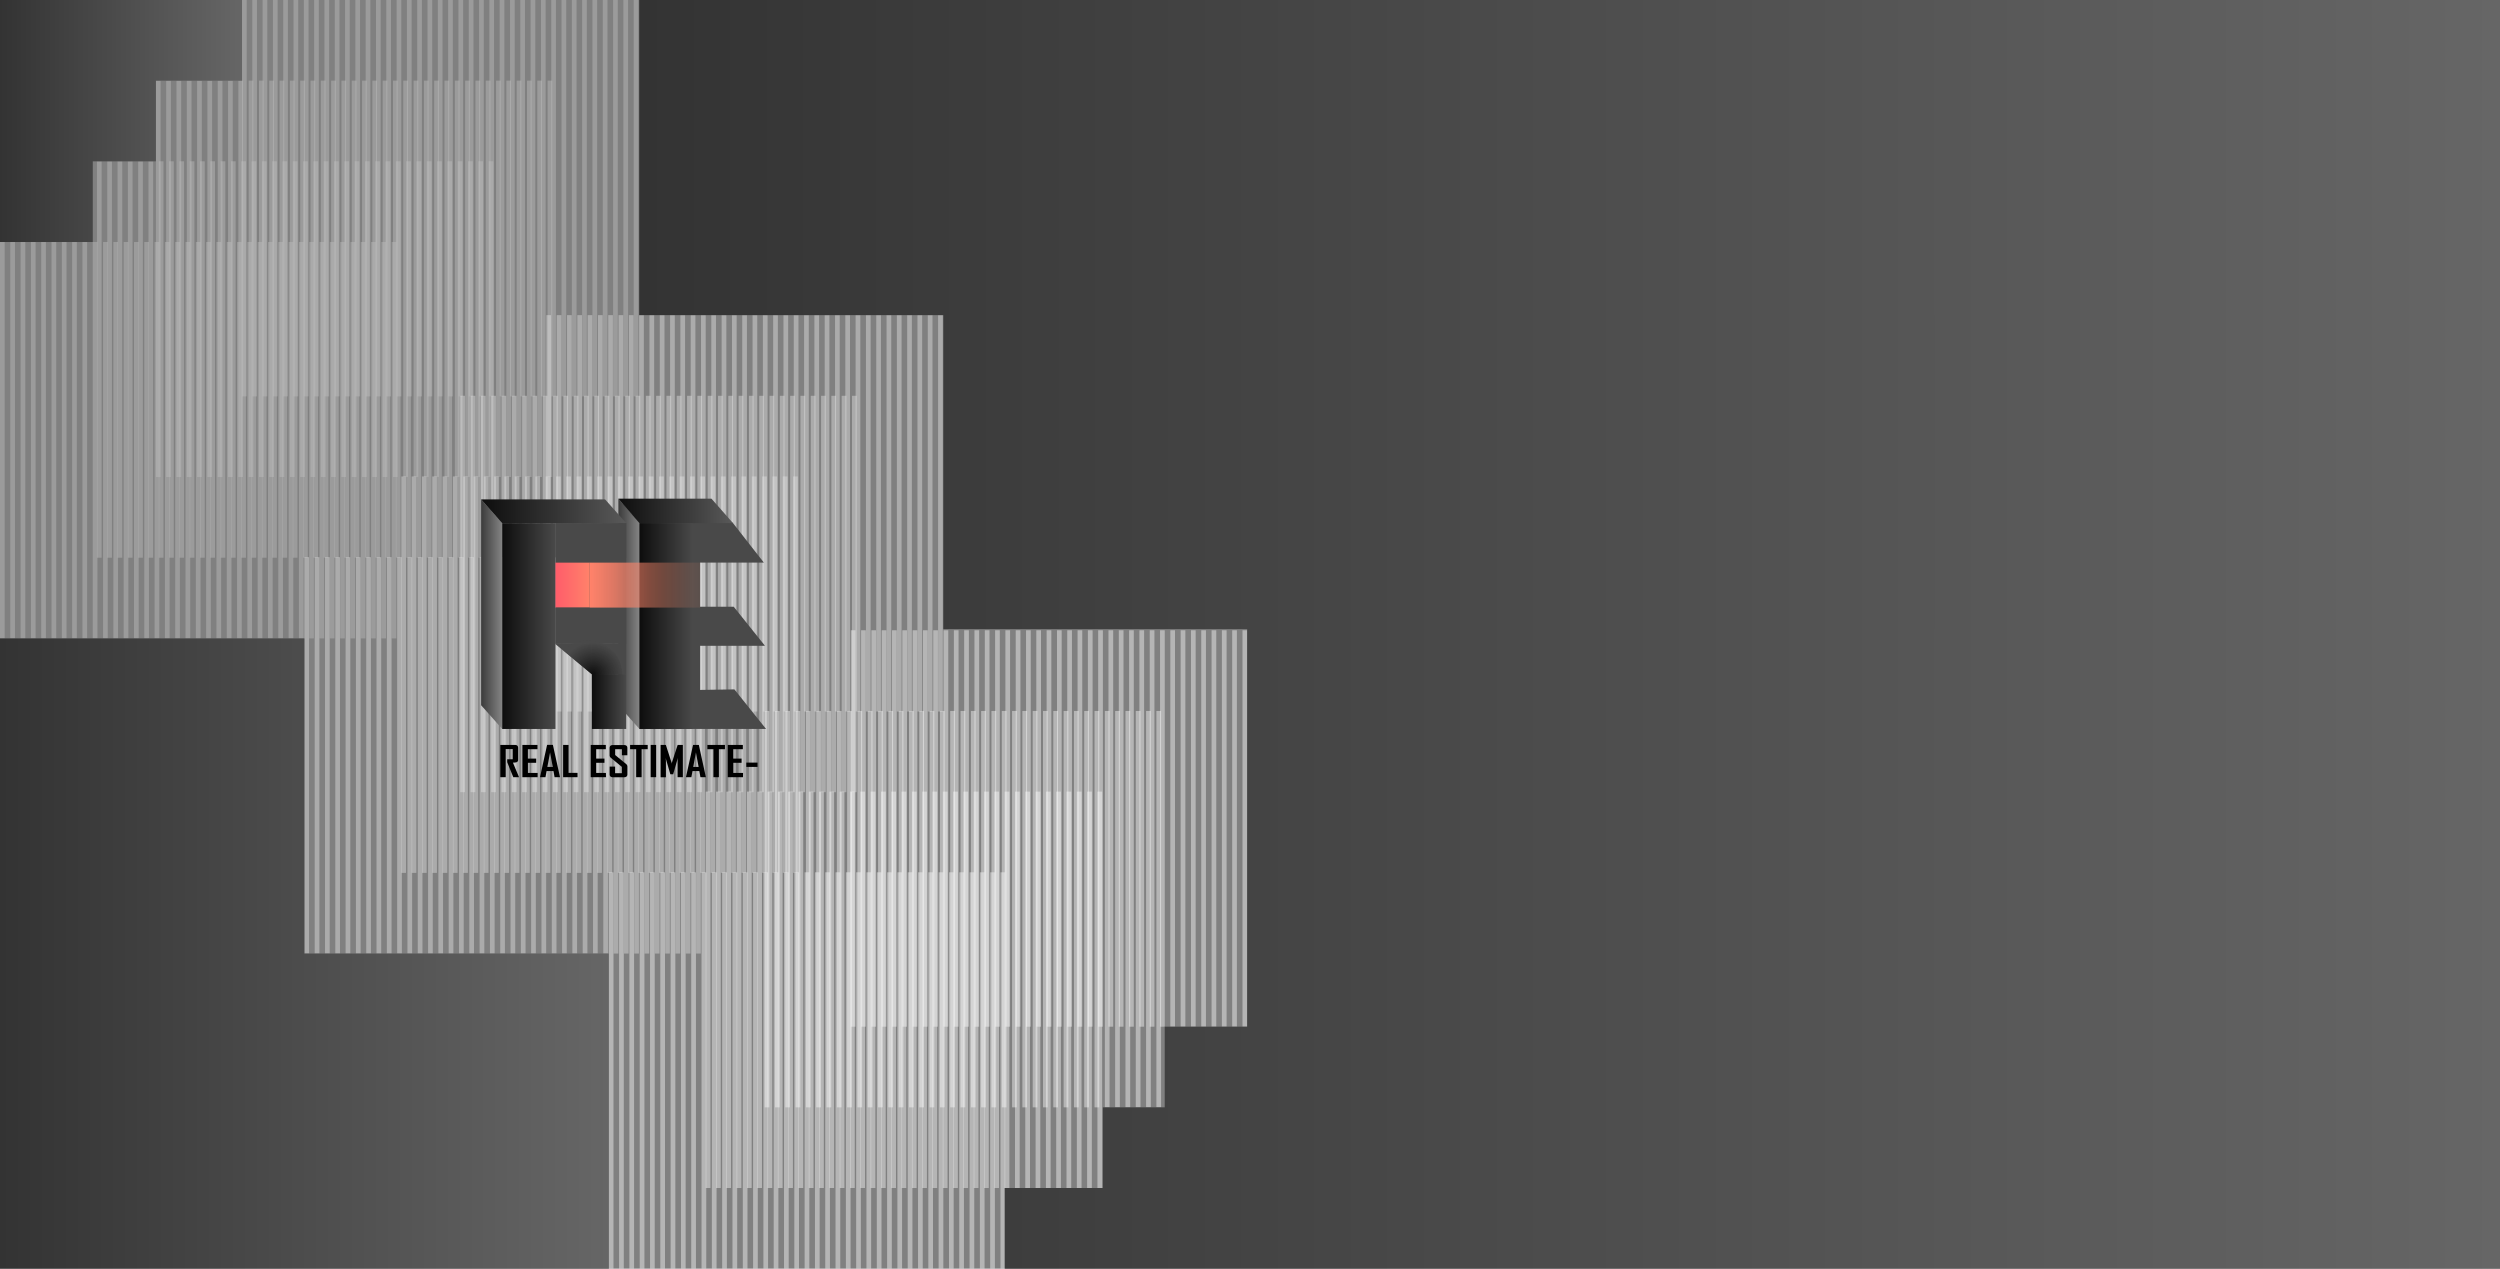 <svg xmlns="http://www.w3.org/2000/svg" xmlns:xlink="http://www.w3.org/1999/xlink" viewBox="0 0 1375.45 698"><rect x="0" y="0" width="1375.45" height="698" fill="#808080" stroke="none"/><defs><style>.cls-1{opacity:0.8;}.cls-2{fill:#fff;opacity:0.24;}.cls-3{opacity:0.5;}.cls-4{fill:url(#linear-gradient);}.cls-5{fill:url(#linear-gradient-2);}.cls-6{fill:#494949;}.cls-7{fill:url(#linear-gradient-3);}.cls-8{fill:url(#linear-gradient-4);}.cls-9{fill:url(#linear-gradient-5);}.cls-10{fill:url(#linear-gradient-6);}.cls-11{fill:url(#linear-gradient-7);}.cls-12{fill:url(#linear-gradient-8);}.cls-13{fill:url(#radial-gradient);}.cls-14{fill:url(#linear-gradient-9);}.cls-15{fill:url(#linear-gradient-10);}.cls-16{fill:url(#linear-gradient-11);}.cls-17{fill:url(#linear-gradient-12);}</style><linearGradient id="linear-gradient" x1="340.18" y1="337.7" x2="351.79" y2="337.7" gradientUnits="userSpaceOnUse"><stop offset="0" stop-color="#3b3b3b"/><stop offset="1" stop-color="#848484"/></linearGradient><linearGradient id="linear-gradient-2" x1="264.7" y1="337.92" x2="276.31" y2="337.92" xlink:href="#linear-gradient"/><linearGradient id="linear-gradient-3" x1="305.6" y1="344.45" x2="276.31" y2="344.45" gradientUnits="userSpaceOnUse"><stop offset="0" stop-color="#494949"/><stop offset="1" stop-color="#0d0d0d"/></linearGradient><linearGradient id="linear-gradient-4" x1="305.6" y1="321.92" x2="324.47" y2="321.92" gradientTransform="translate(630.07 643.84) rotate(-180)" gradientUnits="userSpaceOnUse"><stop offset="0" stop-color="#ff5c6a"/><stop offset="1" stop-color="#ff826a"/></linearGradient><linearGradient id="linear-gradient-5" x1="344.54" y1="281.3" x2="264.7" y2="281.3" gradientUnits="userSpaceOnUse"><stop offset="0" stop-color="#595959"/><stop offset="1" stop-color="#0d0d0d"/></linearGradient><linearGradient id="linear-gradient-6" x1="403.3" y1="281.09" x2="340.18" y2="281.09" xlink:href="#linear-gradient-5"/><linearGradient id="linear-gradient-7" x1="381.11" y1="344.45" x2="351.82" y2="344.45" xlink:href="#linear-gradient-3"/><linearGradient id="linear-gradient-8" x1="385.18" y1="321.92" x2="324.47" y2="321.92" gradientUnits="userSpaceOnUse"><stop offset="0" stop-color="#ff8e6a" stop-opacity="0.1"/><stop offset="0.09" stop-color="#ff8d6a" stop-opacity="0.14"/><stop offset="0.24" stop-color="#ff8b6a" stop-opacity="0.26"/><stop offset="0.44" stop-color="#ff886a" stop-opacity="0.44"/><stop offset="0.68" stop-color="#ff846a" stop-opacity="0.69"/><stop offset="0.77" stop-color="#ff826a" stop-opacity="0.8"/><stop offset="0.99" stop-color="#ff826a"/></linearGradient><radialGradient id="radial-gradient" cx="326.16" cy="371.04" r="17.58" gradientUnits="userSpaceOnUse"><stop offset="0" stop-color="#0d0d0d"/><stop offset="1" stop-color="#494949" stop-opacity="0.8"/></radialGradient><linearGradient id="linear-gradient-9" x1="344.54" y1="386.05" x2="325.67" y2="386.05" xlink:href="#linear-gradient-3"/><linearGradient id="linear-gradient-10" x1="351.66" y1="349" x2="1375.45" y2="349" gradientUnits="userSpaceOnUse"><stop offset="0" stop-color="#333"/><stop offset="1" stop-color="#666"/></linearGradient><linearGradient id="linear-gradient-11" x1="0" y1="66.57" x2="133.15" y2="66.57" xlink:href="#linear-gradient-10"/><linearGradient id="linear-gradient-12" x1="0" y1="524.61" x2="334.95" y2="524.61" xlink:href="#linear-gradient-10"/></defs><title>Asset 3</title><g id="Layer_2" data-name="Layer 2"><g id="Layer_6" data-name="Layer 6"><g id="Box"><g class="cls-1"><rect class="cls-2" x="167.48" y="306.54" width="2.56" height="218.07"/><rect class="cls-2" x="292.24" y="306.54" width="2.56" height="218.07"/><rect class="cls-2" x="286.57" y="306.54" width="2.56" height="218.07"/><rect class="cls-2" x="280.9" y="306.54" width="2.56" height="218.07"/><rect class="cls-2" x="275.23" y="306.54" width="2.56" height="218.07"/><rect class="cls-2" x="269.56" y="306.54" width="2.56" height="218.07"/><rect class="cls-2" x="263.89" y="306.54" width="2.56" height="218.07"/><rect class="cls-2" x="258.22" y="306.54" width="2.56" height="218.07"/><rect class="cls-2" x="252.55" y="306.54" width="2.56" height="218.07"/><rect class="cls-2" x="246.87" y="306.54" width="2.56" height="218.07"/><rect class="cls-2" x="241.2" y="306.54" width="2.56" height="218.07"/><rect class="cls-2" x="235.53" y="306.54" width="2.56" height="218.07"/><rect class="cls-2" x="229.86" y="306.54" width="2.56" height="218.07"/><rect class="cls-2" x="224.19" y="306.54" width="2.56" height="218.07"/><rect class="cls-2" x="218.52" y="306.54" width="2.56" height="218.07"/><rect class="cls-2" x="212.85" y="306.54" width="2.56" height="218.07"/><rect class="cls-2" x="207.17" y="306.54" width="2.56" height="218.07"/><rect class="cls-2" x="201.5" y="306.54" width="2.56" height="218.07"/><rect class="cls-2" x="195.83" y="306.54" width="2.56" height="218.07"/><rect class="cls-2" x="190.16" y="306.54" width="2.56" height="218.07"/><rect class="cls-2" x="184.49" y="306.54" width="2.56" height="218.07"/><rect class="cls-2" x="178.82" y="306.54" width="2.56" height="218.07"/><rect class="cls-2" x="173.15" y="306.54" width="2.56" height="218.07"/><rect class="cls-2" x="354.63" y="306.54" width="2.56" height="218.07"/><rect class="cls-2" x="348.96" y="306.54" width="2.56" height="218.07"/><rect class="cls-2" x="343.29" y="306.54" width="2.56" height="218.07"/><rect class="cls-2" x="337.62" y="306.54" width="2.56" height="218.07"/><rect class="cls-2" x="331.94" y="306.54" width="2.56" height="218.07"/><rect class="cls-2" x="326.27" y="306.54" width="2.56" height="218.07"/><rect class="cls-2" x="320.6" y="306.54" width="2.56" height="218.07"/><rect class="cls-2" x="314.93" y="306.54" width="2.56" height="218.07"/><rect class="cls-2" x="309.26" y="306.54" width="2.56" height="218.07"/><rect class="cls-2" x="303.59" y="306.54" width="2.56" height="218.07"/><rect class="cls-2" x="297.92" y="306.54" width="2.56" height="218.07"/><rect class="cls-2" x="377.31" y="306.54" width="2.56" height="218.07"/><rect class="cls-2" x="371.64" y="306.54" width="2.56" height="218.07"/><rect class="cls-2" x="365.97" y="306.54" width="2.56" height="218.07"/><rect class="cls-2" x="360.3" y="306.54" width="2.56" height="218.07"/><rect class="cls-2" x="382.99" y="306.54" width="2.56" height="218.07"/><rect class="cls-2" x="167.48" y="306.54" width="2.56" height="218.07"/><rect class="cls-2" x="292.24" y="306.54" width="2.56" height="218.07"/><rect class="cls-2" x="286.57" y="306.54" width="2.56" height="218.07"/><rect class="cls-2" x="280.9" y="306.54" width="2.56" height="218.07"/><rect class="cls-2" x="275.23" y="306.54" width="2.56" height="218.07"/><rect class="cls-2" x="269.56" y="306.54" width="2.56" height="218.07"/><rect class="cls-2" x="263.89" y="306.54" width="2.56" height="218.07"/><rect class="cls-2" x="258.22" y="306.54" width="2.56" height="218.07"/><rect class="cls-2" x="252.55" y="306.54" width="2.56" height="218.07"/><rect class="cls-2" x="246.87" y="306.54" width="2.56" height="218.07"/><rect class="cls-2" x="241.2" y="306.54" width="2.56" height="218.07"/><rect class="cls-2" x="235.53" y="306.54" width="2.56" height="218.07"/><rect class="cls-2" x="229.86" y="306.54" width="2.56" height="218.07"/><rect class="cls-2" x="224.19" y="306.54" width="2.56" height="218.07"/><rect class="cls-2" x="218.52" y="306.54" width="2.56" height="218.07"/><rect class="cls-2" x="212.85" y="306.54" width="2.56" height="218.07"/><rect class="cls-2" x="207.17" y="306.54" width="2.56" height="218.07"/><rect class="cls-2" x="201.5" y="306.54" width="2.56" height="218.07"/><rect class="cls-2" x="195.83" y="306.54" width="2.56" height="218.07"/><rect class="cls-2" x="190.16" y="306.54" width="2.56" height="218.07"/><rect class="cls-2" x="184.49" y="306.54" width="2.56" height="218.07"/><rect class="cls-2" x="178.82" y="306.54" width="2.56" height="218.07"/><rect class="cls-2" x="173.15" y="306.54" width="2.56" height="218.07"/><rect class="cls-2" x="354.63" y="306.54" width="2.56" height="218.07"/><rect class="cls-2" x="348.96" y="306.54" width="2.56" height="218.07"/><rect class="cls-2" x="343.29" y="306.54" width="2.56" height="218.07"/><rect class="cls-2" x="337.62" y="306.54" width="2.56" height="218.07"/><rect class="cls-2" x="331.94" y="306.54" width="2.56" height="218.07"/><rect class="cls-2" x="326.27" y="306.54" width="2.56" height="218.07"/><rect class="cls-2" x="320.6" y="306.54" width="2.56" height="218.07"/><rect class="cls-2" x="314.93" y="306.54" width="2.56" height="218.07"/><rect class="cls-2" x="309.26" y="306.54" width="2.56" height="218.07"/><rect class="cls-2" x="303.59" y="306.54" width="2.56" height="218.07"/><rect class="cls-2" x="297.92" y="306.54" width="2.56" height="218.07"/><rect class="cls-2" x="377.31" y="306.54" width="2.56" height="218.07"/><rect class="cls-2" x="371.64" y="306.54" width="2.56" height="218.07"/><rect class="cls-2" x="365.97" y="306.54" width="2.56" height="218.07"/><rect class="cls-2" x="360.3" y="306.54" width="2.56" height="218.07"/><rect class="cls-2" x="382.99" y="306.54" width="2.56" height="218.07"/><rect class="cls-2" x="220.82" y="262.16" width="2.56" height="218.07"/><rect class="cls-2" x="345.59" y="262.16" width="2.56" height="218.07"/><rect class="cls-2" x="339.92" y="262.16" width="2.56" height="218.07"/><rect class="cls-2" x="334.25" y="262.16" width="2.56" height="218.07"/><rect class="cls-2" x="328.58" y="262.16" width="2.56" height="218.07"/><rect class="cls-2" x="322.9" y="262.16" width="2.56" height="218.07"/><rect class="cls-2" x="317.23" y="262.16" width="2.56" height="218.07"/><rect class="cls-2" x="311.56" y="262.16" width="2.56" height="218.07"/><rect class="cls-2" x="305.89" y="262.16" width="2.56" height="218.07"/><rect class="cls-2" x="300.22" y="262.16" width="2.56" height="218.07"/><rect class="cls-2" x="294.55" y="262.16" width="2.56" height="218.07"/><rect class="cls-2" x="288.88" y="262.16" width="2.56" height="218.07"/><rect class="cls-2" x="283.2" y="262.16" width="2.56" height="218.07"/><rect class="cls-2" x="277.53" y="262.16" width="2.56" height="218.07"/><rect class="cls-2" x="271.86" y="262.16" width="2.56" height="218.07"/><rect class="cls-2" x="266.19" y="262.16" width="2.56" height="218.07"/><rect class="cls-2" x="260.52" y="262.16" width="2.56" height="218.07"/><rect class="cls-2" x="254.85" y="262.16" width="2.56" height="218.07"/><rect class="cls-2" x="249.18" y="262.16" width="2.56" height="218.07"/><rect class="cls-2" x="243.51" y="262.16" width="2.56" height="218.07"/><rect class="cls-2" x="237.83" y="262.16" width="2.56" height="218.07"/><rect class="cls-2" x="232.16" y="262.16" width="2.56" height="218.07"/><rect class="cls-2" x="226.49" y="262.16" width="2.56" height="218.07"/><rect class="cls-2" x="407.97" y="262.16" width="2.56" height="218.07"/><rect class="cls-2" x="402.3" y="262.16" width="2.56" height="218.07"/><rect class="cls-2" x="396.63" y="262.16" width="2.56" height="218.07"/><rect class="cls-2" x="390.96" y="262.16" width="2.56" height="218.07"/><rect class="cls-2" x="385.29" y="262.16" width="2.56" height="218.07"/><rect class="cls-2" x="379.62" y="262.16" width="2.56" height="218.07"/><rect class="cls-2" x="373.95" y="262.16" width="2.56" height="218.07"/><rect class="cls-2" x="368.27" y="262.16" width="2.56" height="218.07"/><rect class="cls-2" x="362.6" y="262.16" width="2.56" height="218.07"/><rect class="cls-2" x="356.93" y="262.16" width="2.56" height="218.07"/><rect class="cls-2" x="351.26" y="262.16" width="2.56" height="218.07"/><rect class="cls-2" x="430.66" y="262.16" width="2.56" height="218.07"/><rect class="cls-2" x="424.99" y="262.16" width="2.56" height="218.07"/><rect class="cls-2" x="419.32" y="262.16" width="2.56" height="218.07"/><rect class="cls-2" x="413.65" y="262.16" width="2.56" height="218.07"/><rect class="cls-2" x="436.33" y="262.16" width="2.56" height="218.07"/><rect class="cls-2" x="220.82" y="262.16" width="2.56" height="218.07"/><rect class="cls-2" x="345.59" y="262.16" width="2.56" height="218.07"/><rect class="cls-2" x="339.92" y="262.16" width="2.56" height="218.07"/><rect class="cls-2" x="334.25" y="262.16" width="2.56" height="218.07"/><rect class="cls-2" x="328.58" y="262.16" width="2.56" height="218.07"/><rect class="cls-2" x="322.9" y="262.16" width="2.56" height="218.07"/><rect class="cls-2" x="317.23" y="262.16" width="2.56" height="218.07"/><rect class="cls-2" x="311.56" y="262.16" width="2.56" height="218.07"/><rect class="cls-2" x="305.89" y="262.16" width="2.56" height="218.07"/><rect class="cls-2" x="300.22" y="262.16" width="2.56" height="218.07"/><rect class="cls-2" x="294.55" y="262.16" width="2.56" height="218.07"/><rect class="cls-2" x="288.88" y="262.16" width="2.56" height="218.07"/><rect class="cls-2" x="283.2" y="262.16" width="2.56" height="218.07"/><rect class="cls-2" x="277.53" y="262.16" width="2.56" height="218.07"/><rect class="cls-2" x="271.86" y="262.16" width="2.56" height="218.07"/><rect class="cls-2" x="266.19" y="262.16" width="2.56" height="218.07"/><rect class="cls-2" x="260.52" y="262.16" width="2.56" height="218.07"/><rect class="cls-2" x="254.85" y="262.16" width="2.56" height="218.07"/><rect class="cls-2" x="249.18" y="262.16" width="2.56" height="218.07"/><rect class="cls-2" x="243.51" y="262.16" width="2.56" height="218.07"/><rect class="cls-2" x="237.83" y="262.16" width="2.56" height="218.07"/><rect class="cls-2" x="232.16" y="262.16" width="2.56" height="218.07"/><rect class="cls-2" x="226.49" y="262.16" width="2.56" height="218.07"/><rect class="cls-2" x="407.97" y="262.16" width="2.56" height="218.07"/><rect class="cls-2" x="402.3" y="262.16" width="2.56" height="218.07"/><rect class="cls-2" x="396.63" y="262.16" width="2.56" height="218.07"/><rect class="cls-2" x="390.96" y="262.16" width="2.56" height="218.07"/><rect class="cls-2" x="385.29" y="262.16" width="2.56" height="218.07"/><rect class="cls-2" x="379.62" y="262.16" width="2.56" height="218.07"/><rect class="cls-2" x="373.95" y="262.16" width="2.56" height="218.07"/><rect class="cls-2" x="368.27" y="262.16" width="2.56" height="218.07"/><rect class="cls-2" x="362.6" y="262.16" width="2.56" height="218.07"/><rect class="cls-2" x="356.93" y="262.16" width="2.56" height="218.07"/><rect class="cls-2" x="351.26" y="262.16" width="2.56" height="218.07"/><rect class="cls-2" x="430.66" y="262.16" width="2.56" height="218.07"/><rect class="cls-2" x="424.99" y="262.16" width="2.56" height="218.07"/><rect class="cls-2" x="419.32" y="262.16" width="2.56" height="218.07"/><rect class="cls-2" x="413.65" y="262.16" width="2.56" height="218.07"/><rect class="cls-2" x="436.33" y="262.16" width="2.56" height="218.07"/><rect class="cls-2" x="253.25" y="217.77" width="2.56" height="218.07"/><rect class="cls-2" x="378.02" y="217.77" width="2.56" height="218.07"/><rect class="cls-2" x="372.35" y="217.77" width="2.56" height="218.07"/><rect class="cls-2" x="366.68" y="217.77" width="2.56" height="218.07"/><rect class="cls-2" x="361.01" y="217.77" width="2.56" height="218.07"/><rect class="cls-2" x="355.34" y="217.77" width="2.56" height="218.07"/><rect class="cls-2" x="349.67" y="217.77" width="2.56" height="218.07"/><rect class="cls-2" x="343.99" y="217.77" width="2.56" height="218.07"/><rect class="cls-2" x="338.32" y="217.77" width="2.56" height="218.07"/><rect class="cls-2" x="332.65" y="217.77" width="2.56" height="218.07"/><rect class="cls-2" x="326.98" y="217.77" width="2.56" height="218.07"/><rect class="cls-2" x="321.31" y="217.77" width="2.56" height="218.07"/><rect class="cls-2" x="315.64" y="217.77" width="2.56" height="218.07"/><rect class="cls-2" x="309.97" y="217.77" width="2.56" height="218.07"/><rect class="cls-2" x="304.3" y="217.77" width="2.56" height="218.07"/><rect class="cls-2" x="298.62" y="217.77" width="2.56" height="218.07"/><rect class="cls-2" x="292.95" y="217.77" width="2.56" height="218.07"/><rect class="cls-2" x="287.28" y="217.77" width="2.56" height="218.07"/><rect class="cls-2" x="281.61" y="217.77" width="2.56" height="218.07"/><rect class="cls-2" x="275.94" y="217.77" width="2.56" height="218.07"/><rect class="cls-2" x="270.27" y="217.77" width="2.56" height="218.07"/><rect class="cls-2" x="264.6" y="217.77" width="2.56" height="218.07"/><rect class="cls-2" x="258.92" y="217.77" width="2.56" height="218.07"/><rect class="cls-2" x="440.41" y="217.77" width="2.56" height="218.07"/><rect class="cls-2" x="434.74" y="217.77" width="2.56" height="218.07"/><rect class="cls-2" x="429.06" y="217.77" width="2.56" height="218.07"/><rect class="cls-2" x="423.39" y="217.77" width="2.56" height="218.07"/><rect class="cls-2" x="417.72" y="217.77" width="2.56" height="218.07"/><rect class="cls-2" x="412.05" y="217.77" width="2.56" height="218.07"/><rect class="cls-2" x="406.38" y="217.77" width="2.56" height="218.07"/><rect class="cls-2" x="400.71" y="217.77" width="2.56" height="218.07"/><rect class="cls-2" x="395.04" y="217.77" width="2.56" height="218.07"/><rect class="cls-2" x="389.37" y="217.77" width="2.56" height="218.07"/><rect class="cls-2" x="383.69" y="217.77" width="2.56" height="218.07"/><rect class="cls-2" x="463.09" y="217.77" width="2.56" height="218.07"/><rect class="cls-2" x="457.42" y="217.77" width="2.56" height="218.07"/><rect class="cls-2" x="451.75" y="217.77" width="2.56" height="218.07"/><rect class="cls-2" x="446.08" y="217.77" width="2.56" height="218.07"/><rect class="cls-2" x="468.76" y="217.77" width="2.56" height="218.07"/><rect class="cls-2" x="253.25" y="217.77" width="2.56" height="218.07"/><rect class="cls-2" x="378.02" y="217.77" width="2.56" height="218.07"/><rect class="cls-2" x="372.35" y="217.77" width="2.56" height="218.07"/><rect class="cls-2" x="366.68" y="217.77" width="2.56" height="218.07"/><rect class="cls-2" x="361.01" y="217.77" width="2.56" height="218.07"/><rect class="cls-2" x="355.34" y="217.77" width="2.56" height="218.07"/><rect class="cls-2" x="349.67" y="217.77" width="2.56" height="218.07"/><rect class="cls-2" x="343.99" y="217.77" width="2.56" height="218.07"/><rect class="cls-2" x="338.32" y="217.77" width="2.56" height="218.07"/><rect class="cls-2" x="332.65" y="217.77" width="2.56" height="218.07"/><rect class="cls-2" x="326.98" y="217.77" width="2.56" height="218.07"/><rect class="cls-2" x="321.31" y="217.77" width="2.56" height="218.07"/><rect class="cls-2" x="315.64" y="217.77" width="2.56" height="218.07"/><rect class="cls-2" x="309.97" y="217.77" width="2.56" height="218.07"/><rect class="cls-2" x="304.3" y="217.77" width="2.56" height="218.07"/><rect class="cls-2" x="298.62" y="217.77" width="2.56" height="218.07"/><rect class="cls-2" x="292.95" y="217.77" width="2.56" height="218.07"/><rect class="cls-2" x="287.28" y="217.77" width="2.56" height="218.07"/><rect class="cls-2" x="281.61" y="217.77" width="2.56" height="218.07"/><rect class="cls-2" x="275.94" y="217.77" width="2.56" height="218.07"/><rect class="cls-2" x="270.27" y="217.77" width="2.56" height="218.07"/><rect class="cls-2" x="264.6" y="217.77" width="2.56" height="218.07"/><rect class="cls-2" x="258.92" y="217.77" width="2.56" height="218.07"/><rect class="cls-2" x="440.41" y="217.77" width="2.56" height="218.07"/><rect class="cls-2" x="434.74" y="217.77" width="2.56" height="218.07"/><rect class="cls-2" x="429.06" y="217.77" width="2.56" height="218.07"/><rect class="cls-2" x="423.39" y="217.77" width="2.56" height="218.07"/><rect class="cls-2" x="417.72" y="217.77" width="2.56" height="218.07"/><rect class="cls-2" x="412.05" y="217.77" width="2.56" height="218.07"/><rect class="cls-2" x="406.38" y="217.77" width="2.56" height="218.07"/><rect class="cls-2" x="400.71" y="217.77" width="2.56" height="218.07"/><rect class="cls-2" x="395.04" y="217.77" width="2.56" height="218.07"/><rect class="cls-2" x="389.37" y="217.77" width="2.56" height="218.07"/><rect class="cls-2" x="383.69" y="217.77" width="2.56" height="218.07"/><rect class="cls-2" x="463.09" y="217.77" width="2.56" height="218.07"/><rect class="cls-2" x="457.42" y="217.77" width="2.56" height="218.07"/><rect class="cls-2" x="451.75" y="217.77" width="2.56" height="218.07"/><rect class="cls-2" x="446.08" y="217.77" width="2.56" height="218.07"/><rect class="cls-2" x="468.76" y="217.77" width="2.56" height="218.07"/><rect class="cls-2" x="300.62" y="173.39" width="2.56" height="218.07"/><rect class="cls-2" x="425.39" y="173.39" width="2.56" height="218.07"/><rect class="cls-2" x="419.72" y="173.39" width="2.56" height="218.07"/><rect class="cls-2" x="414.05" y="173.39" width="2.56" height="218.07"/><rect class="cls-2" x="408.38" y="173.39" width="2.56" height="218.07"/><rect class="cls-2" x="402.71" y="173.39" width="2.56" height="218.07"/><rect class="cls-2" x="397.04" y="173.39" width="2.56" height="218.07"/><rect class="cls-2" x="391.36" y="173.39" width="2.56" height="218.07"/><rect class="cls-2" x="385.69" y="173.39" width="2.56" height="218.07"/><rect class="cls-2" x="380.02" y="173.39" width="2.56" height="218.07"/><rect class="cls-2" x="374.35" y="173.39" width="2.56" height="218.07"/><rect class="cls-2" x="368.68" y="173.39" width="2.56" height="218.07"/><rect class="cls-2" x="363.01" y="173.39" width="2.56" height="218.07"/><rect class="cls-2" x="357.34" y="173.39" width="2.56" height="218.07"/><rect class="cls-2" x="351.66" y="173.39" width="2.56" height="218.07"/><rect class="cls-2" x="345.99" y="173.39" width="2.56" height="218.07"/><rect class="cls-2" x="340.32" y="173.39" width="2.56" height="218.07"/><rect class="cls-2" x="334.65" y="173.39" width="2.56" height="218.07"/><rect class="cls-2" x="328.98" y="173.39" width="2.56" height="218.07"/><rect class="cls-2" x="323.31" y="173.39" width="2.56" height="218.07"/><rect class="cls-2" x="317.64" y="173.39" width="2.56" height="218.07"/><rect class="cls-2" x="311.97" y="173.39" width="2.56" height="218.07"/><rect class="cls-2" x="306.29" y="173.39" width="2.56" height="218.07"/><rect class="cls-2" x="487.78" y="173.39" width="2.56" height="218.07"/><rect class="cls-2" x="482.11" y="173.39" width="2.56" height="218.07"/><rect class="cls-2" x="476.43" y="173.39" width="2.56" height="218.07"/><rect class="cls-2" x="470.76" y="173.39" width="2.56" height="218.07"/><rect class="cls-2" x="465.09" y="173.39" width="2.56" height="218.07"/><rect class="cls-2" x="459.42" y="173.39" width="2.56" height="218.07"/><rect class="cls-2" x="453.75" y="173.39" width="2.56" height="218.07"/><rect class="cls-2" x="448.08" y="173.39" width="2.56" height="218.07"/><rect class="cls-2" x="442.41" y="173.39" width="2.56" height="218.07"/><rect class="cls-2" x="436.73" y="173.39" width="2.56" height="218.07"/><rect class="cls-2" x="431.06" y="173.39" width="2.56" height="218.07"/><rect class="cls-2" x="510.46" y="173.39" width="2.56" height="218.07"/><rect class="cls-2" x="504.79" y="173.39" width="2.56" height="218.07"/><rect class="cls-2" x="499.12" y="173.39" width="2.56" height="218.07"/><rect class="cls-2" x="493.45" y="173.39" width="2.56" height="218.07"/><rect class="cls-2" x="516.13" y="173.39" width="2.56" height="218.07"/><rect class="cls-2" x="300.62" y="173.39" width="2.56" height="218.07"/><rect class="cls-2" x="425.39" y="173.39" width="2.56" height="218.07"/><rect class="cls-2" x="419.72" y="173.39" width="2.56" height="218.07"/><rect class="cls-2" x="414.05" y="173.39" width="2.56" height="218.07"/><rect class="cls-2" x="408.38" y="173.39" width="2.56" height="218.07"/><rect class="cls-2" x="402.71" y="173.39" width="2.56" height="218.07"/><rect class="cls-2" x="397.04" y="173.39" width="2.56" height="218.07"/><rect class="cls-2" x="391.36" y="173.39" width="2.56" height="218.07"/><rect class="cls-2" x="385.69" y="173.39" width="2.56" height="218.07"/><rect class="cls-2" x="380.02" y="173.39" width="2.56" height="218.07"/><rect class="cls-2" x="374.35" y="173.39" width="2.56" height="218.07"/><rect class="cls-2" x="368.68" y="173.39" width="2.56" height="218.07"/><rect class="cls-2" x="363.01" y="173.39" width="2.56" height="218.07"/><rect class="cls-2" x="357.34" y="173.39" width="2.56" height="218.07"/><rect class="cls-2" x="351.66" y="173.39" width="2.56" height="218.07"/><rect class="cls-2" x="345.99" y="173.39" width="2.56" height="218.07"/><rect class="cls-2" x="340.32" y="173.39" width="2.56" height="218.07"/><rect class="cls-2" x="334.65" y="173.39" width="2.56" height="218.07"/><rect class="cls-2" x="328.98" y="173.39" width="2.56" height="218.07"/><rect class="cls-2" x="323.31" y="173.39" width="2.56" height="218.07"/><rect class="cls-2" x="317.64" y="173.39" width="2.56" height="218.07"/><rect class="cls-2" x="311.97" y="173.39" width="2.56" height="218.07"/><rect class="cls-2" x="306.29" y="173.39" width="2.56" height="218.07"/><rect class="cls-2" x="487.78" y="173.39" width="2.56" height="218.07"/><rect class="cls-2" x="482.11" y="173.39" width="2.56" height="218.07"/><rect class="cls-2" x="476.43" y="173.39" width="2.56" height="218.07"/><rect class="cls-2" x="470.76" y="173.39" width="2.56" height="218.07"/><rect class="cls-2" x="465.09" y="173.39" width="2.56" height="218.07"/><rect class="cls-2" x="459.42" y="173.39" width="2.56" height="218.07"/><rect class="cls-2" x="453.75" y="173.39" width="2.56" height="218.07"/><rect class="cls-2" x="448.08" y="173.39" width="2.56" height="218.07"/><rect class="cls-2" x="442.41" y="173.39" width="2.56" height="218.07"/><rect class="cls-2" x="436.73" y="173.39" width="2.56" height="218.07"/><rect class="cls-2" x="431.06" y="173.39" width="2.56" height="218.07"/><rect class="cls-2" x="510.46" y="173.39" width="2.56" height="218.07"/><rect class="cls-2" x="504.79" y="173.39" width="2.56" height="218.07"/><rect class="cls-2" x="499.12" y="173.39" width="2.56" height="218.07"/><rect class="cls-2" x="493.45" y="173.39" width="2.56" height="218.07"/><rect class="cls-2" x="516.13" y="173.39" width="2.56" height="218.07"/></g><rect class="cls-2" x="334.95" y="479.93" width="2.56" height="218.07"/><rect class="cls-2" x="459.72" y="479.93" width="2.56" height="218.07"/><rect class="cls-2" x="454.05" y="479.93" width="2.56" height="218.07"/><rect class="cls-2" x="448.38" y="479.93" width="2.56" height="218.07"/><rect class="cls-2" x="442.71" y="479.93" width="2.56" height="218.07"/><rect class="cls-2" x="437.04" y="479.93" width="2.56" height="218.07"/><rect class="cls-2" x="431.36" y="479.93" width="2.56" height="218.07"/><rect class="cls-2" x="425.69" y="479.93" width="2.56" height="218.07"/><rect class="cls-2" x="420.02" y="479.93" width="2.56" height="218.07"/><rect class="cls-2" x="414.35" y="479.93" width="2.56" height="218.07"/><rect class="cls-2" x="408.68" y="479.93" width="2.56" height="218.07"/><rect class="cls-2" x="403.01" y="479.93" width="2.56" height="218.07"/><rect class="cls-2" x="397.34" y="479.93" width="2.56" height="218.07"/><rect class="cls-2" x="391.66" y="479.93" width="2.56" height="218.07"/><rect class="cls-2" x="385.99" y="479.93" width="2.56" height="218.07"/><rect class="cls-2" x="380.32" y="479.93" width="2.56" height="218.07"/><rect class="cls-2" x="374.65" y="479.93" width="2.56" height="218.07"/><rect class="cls-2" x="368.98" y="479.93" width="2.56" height="218.07"/><rect class="cls-2" x="363.31" y="479.93" width="2.56" height="218.07"/><rect class="cls-2" x="357.64" y="479.93" width="2.56" height="218.07"/><rect class="cls-2" x="351.97" y="479.93" width="2.56" height="218.07"/><rect class="cls-2" x="346.29" y="479.93" width="2.56" height="218.07"/><rect class="cls-2" x="340.62" y="479.93" width="2.56" height="218.07"/><rect class="cls-2" x="522.11" y="479.93" width="2.56" height="218.07"/><rect class="cls-2" x="516.43" y="479.93" width="2.56" height="218.07"/><rect class="cls-2" x="510.76" y="479.93" width="2.56" height="218.07"/><rect class="cls-2" x="505.09" y="479.93" width="2.56" height="218.07"/><rect class="cls-2" x="499.42" y="479.93" width="2.56" height="218.07"/><rect class="cls-2" x="493.75" y="479.93" width="2.56" height="218.07"/><rect class="cls-2" x="488.08" y="479.93" width="2.56" height="218.07"/><rect class="cls-2" x="482.41" y="479.93" width="2.56" height="218.07"/><rect class="cls-2" x="476.73" y="479.93" width="2.56" height="218.07"/><rect class="cls-2" x="471.06" y="479.93" width="2.56" height="218.07"/><rect class="cls-2" x="465.39" y="479.93" width="2.56" height="218.07"/><rect class="cls-2" x="544.79" y="479.93" width="2.56" height="218.07"/><rect class="cls-2" x="539.12" y="479.93" width="2.56" height="218.07"/><rect class="cls-2" x="533.45" y="479.93" width="2.56" height="218.07"/><rect class="cls-2" x="527.78" y="479.93" width="2.56" height="218.07"/><rect class="cls-2" x="550.46" y="479.93" width="2.56" height="218.07"/><rect class="cls-2" x="334.95" y="479.93" width="2.56" height="218.07"/><rect class="cls-2" x="459.72" y="479.93" width="2.56" height="218.07"/><rect class="cls-2" x="454.05" y="479.93" width="2.56" height="218.07"/><rect class="cls-2" x="448.38" y="479.93" width="2.56" height="218.07"/><rect class="cls-2" x="442.71" y="479.93" width="2.56" height="218.07"/><rect class="cls-2" x="437.04" y="479.93" width="2.56" height="218.07"/><rect class="cls-2" x="431.36" y="479.93" width="2.56" height="218.07"/><rect class="cls-2" x="425.69" y="479.93" width="2.56" height="218.07"/><rect class="cls-2" x="420.02" y="479.93" width="2.56" height="218.07"/><rect class="cls-2" x="414.35" y="479.93" width="2.56" height="218.07"/><rect class="cls-2" x="408.68" y="479.93" width="2.56" height="218.07"/><rect class="cls-2" x="403.01" y="479.93" width="2.56" height="218.07"/><rect class="cls-2" x="397.34" y="479.93" width="2.56" height="218.07"/><rect class="cls-2" x="391.66" y="479.93" width="2.56" height="218.07"/><rect class="cls-2" x="385.99" y="479.93" width="2.56" height="218.07"/><rect class="cls-2" x="380.32" y="479.93" width="2.56" height="218.07"/><rect class="cls-2" x="374.65" y="479.93" width="2.56" height="218.07"/><rect class="cls-2" x="368.98" y="479.93" width="2.56" height="218.07"/><rect class="cls-2" x="363.31" y="479.93" width="2.56" height="218.07"/><rect class="cls-2" x="357.64" y="479.93" width="2.56" height="218.07"/><rect class="cls-2" x="351.97" y="479.93" width="2.56" height="218.07"/><rect class="cls-2" x="346.29" y="479.93" width="2.56" height="218.07"/><rect class="cls-2" x="340.62" y="479.93" width="2.56" height="218.07"/><rect class="cls-2" x="522.11" y="479.93" width="2.56" height="218.07"/><rect class="cls-2" x="516.43" y="479.93" width="2.56" height="218.07"/><rect class="cls-2" x="510.76" y="479.93" width="2.56" height="218.07"/><rect class="cls-2" x="505.09" y="479.93" width="2.56" height="218.07"/><rect class="cls-2" x="499.42" y="479.93" width="2.56" height="218.07"/><rect class="cls-2" x="493.75" y="479.93" width="2.56" height="218.07"/><rect class="cls-2" x="488.08" y="479.93" width="2.56" height="218.07"/><rect class="cls-2" x="482.41" y="479.93" width="2.56" height="218.07"/><rect class="cls-2" x="476.73" y="479.93" width="2.56" height="218.07"/><rect class="cls-2" x="471.06" y="479.93" width="2.56" height="218.07"/><rect class="cls-2" x="465.39" y="479.93" width="2.56" height="218.07"/><rect class="cls-2" x="544.79" y="479.93" width="2.56" height="218.07"/><rect class="cls-2" x="539.12" y="479.93" width="2.56" height="218.07"/><rect class="cls-2" x="533.45" y="479.93" width="2.56" height="218.07"/><rect class="cls-2" x="527.78" y="479.93" width="2.56" height="218.07"/><rect class="cls-2" x="550.46" y="479.93" width="2.56" height="218.07"/><rect class="cls-2" x="388.3" y="435.55" width="2.56" height="218.07"/><rect class="cls-2" x="513.06" y="435.55" width="2.56" height="218.07"/><rect class="cls-2" x="507.39" y="435.55" width="2.56" height="218.07"/><rect class="cls-2" x="501.72" y="435.55" width="2.56" height="218.07"/><rect class="cls-2" x="496.05" y="435.55" width="2.56" height="218.07"/><rect class="cls-2" x="490.38" y="435.55" width="2.56" height="218.07"/><rect class="cls-2" x="484.71" y="435.55" width="2.56" height="218.07"/><rect class="cls-2" x="479.04" y="435.55" width="2.56" height="218.07"/><rect class="cls-2" x="473.37" y="435.55" width="2.56" height="218.07"/><rect class="cls-2" x="467.69" y="435.55" width="2.56" height="218.07"/><rect class="cls-2" x="462.02" y="435.55" width="2.56" height="218.07"/><rect class="cls-2" x="456.35" y="435.55" width="2.56" height="218.07"/><rect class="cls-2" x="450.68" y="435.55" width="2.56" height="218.07"/><rect class="cls-2" x="445.01" y="435.55" width="2.56" height="218.07"/><rect class="cls-2" x="439.34" y="435.55" width="2.56" height="218.07"/><rect class="cls-2" x="433.67" y="435.55" width="2.56" height="218.07"/><rect class="cls-2" x="427.99" y="435.55" width="2.56" height="218.07"/><rect class="cls-2" x="422.32" y="435.55" width="2.56" height="218.07"/><rect class="cls-2" x="416.65" y="435.55" width="2.56" height="218.07"/><rect class="cls-2" x="410.98" y="435.55" width="2.56" height="218.07"/><rect class="cls-2" x="405.31" y="435.55" width="2.56" height="218.07"/><rect class="cls-2" x="399.64" y="435.55" width="2.56" height="218.07"/><rect class="cls-2" x="393.97" y="435.55" width="2.56" height="218.07"/><rect class="cls-2" x="575.45" y="435.55" width="2.56" height="218.07"/><rect class="cls-2" x="569.78" y="435.55" width="2.56" height="218.07"/><rect class="cls-2" x="564.11" y="435.55" width="2.56" height="218.07"/><rect class="cls-2" x="558.44" y="435.55" width="2.56" height="218.07"/><rect class="cls-2" x="552.76" y="435.55" width="2.56" height="218.07"/><rect class="cls-2" x="547.09" y="435.55" width="2.56" height="218.07"/><rect class="cls-2" x="541.42" y="435.55" width="2.56" height="218.07"/><rect class="cls-2" x="535.75" y="435.55" width="2.56" height="218.07"/><rect class="cls-2" x="530.08" y="435.55" width="2.56" height="218.07"/><rect class="cls-2" x="524.41" y="435.55" width="2.56" height="218.07"/><rect class="cls-2" x="518.74" y="435.55" width="2.56" height="218.07"/><rect class="cls-2" x="598.13" y="435.55" width="2.56" height="218.07"/><rect class="cls-2" x="592.46" y="435.55" width="2.56" height="218.07"/><rect class="cls-2" x="586.79" y="435.55" width="2.56" height="218.07"/><rect class="cls-2" x="581.12" y="435.55" width="2.56" height="218.07"/><rect class="cls-2" x="603.81" y="435.55" width="2.56" height="218.07"/><rect class="cls-2" x="388.3" y="435.55" width="2.56" height="218.07"/><rect class="cls-2" x="513.06" y="435.55" width="2.56" height="218.07"/><rect class="cls-2" x="507.39" y="435.55" width="2.56" height="218.07"/><rect class="cls-2" x="501.72" y="435.55" width="2.56" height="218.07"/><rect class="cls-2" x="496.05" y="435.55" width="2.56" height="218.07"/><rect class="cls-2" x="490.38" y="435.55" width="2.56" height="218.07"/><rect class="cls-2" x="484.71" y="435.55" width="2.56" height="218.07"/><rect class="cls-2" x="479.04" y="435.55" width="2.56" height="218.07"/><rect class="cls-2" x="473.37" y="435.55" width="2.56" height="218.07"/><rect class="cls-2" x="467.69" y="435.55" width="2.56" height="218.07"/><rect class="cls-2" x="462.02" y="435.55" width="2.56" height="218.07"/><rect class="cls-2" x="456.35" y="435.55" width="2.56" height="218.07"/><rect class="cls-2" x="450.68" y="435.55" width="2.56" height="218.07"/><rect class="cls-2" x="445.01" y="435.55" width="2.56" height="218.07"/><rect class="cls-2" x="439.34" y="435.55" width="2.56" height="218.07"/><rect class="cls-2" x="433.67" y="435.55" width="2.56" height="218.07"/><rect class="cls-2" x="427.99" y="435.55" width="2.56" height="218.07"/><rect class="cls-2" x="422.32" y="435.55" width="2.56" height="218.07"/><rect class="cls-2" x="416.65" y="435.55" width="2.56" height="218.07"/><rect class="cls-2" x="410.98" y="435.55" width="2.56" height="218.07"/><rect class="cls-2" x="405.31" y="435.55" width="2.56" height="218.07"/><rect class="cls-2" x="399.64" y="435.55" width="2.56" height="218.07"/><rect class="cls-2" x="393.97" y="435.55" width="2.56" height="218.07"/><rect class="cls-2" x="575.45" y="435.55" width="2.56" height="218.07"/><rect class="cls-2" x="569.78" y="435.55" width="2.56" height="218.07"/><rect class="cls-2" x="564.11" y="435.55" width="2.56" height="218.07"/><rect class="cls-2" x="558.44" y="435.55" width="2.56" height="218.07"/><rect class="cls-2" x="552.76" y="435.55" width="2.56" height="218.07"/><rect class="cls-2" x="547.09" y="435.55" width="2.56" height="218.07"/><rect class="cls-2" x="541.42" y="435.55" width="2.56" height="218.07"/><rect class="cls-2" x="535.75" y="435.55" width="2.56" height="218.07"/><rect class="cls-2" x="530.08" y="435.55" width="2.56" height="218.07"/><rect class="cls-2" x="524.41" y="435.55" width="2.56" height="218.07"/><rect class="cls-2" x="518.74" y="435.55" width="2.56" height="218.07"/><rect class="cls-2" x="598.13" y="435.55" width="2.56" height="218.07"/><rect class="cls-2" x="592.46" y="435.55" width="2.56" height="218.07"/><rect class="cls-2" x="586.79" y="435.55" width="2.56" height="218.07"/><rect class="cls-2" x="581.12" y="435.55" width="2.56" height="218.07"/><rect class="cls-2" x="603.81" y="435.55" width="2.56" height="218.07"/><rect class="cls-2" x="420.73" y="391.16" width="2.56" height="218.07"/><rect class="cls-2" x="545.5" y="391.16" width="2.56" height="218.07"/><rect class="cls-2" x="539.83" y="391.16" width="2.56" height="218.07"/><rect class="cls-2" x="534.16" y="391.16" width="2.56" height="218.07"/><rect class="cls-2" x="528.48" y="391.16" width="2.56" height="218.07"/><rect class="cls-2" x="522.81" y="391.16" width="2.56" height="218.07"/><rect class="cls-2" x="517.14" y="391.16" width="2.56" height="218.07"/><rect class="cls-2" x="511.47" y="391.16" width="2.56" height="218.07"/><rect class="cls-2" x="505.8" y="391.16" width="2.56" height="218.07"/><rect class="cls-2" x="500.13" y="391.16" width="2.56" height="218.07"/><rect class="cls-2" x="494.46" y="391.16" width="2.56" height="218.07"/><rect class="cls-2" x="488.78" y="391.16" width="2.56" height="218.07"/><rect class="cls-2" x="483.11" y="391.16" width="2.56" height="218.07"/><rect class="cls-2" x="477.44" y="391.16" width="2.56" height="218.07"/><rect class="cls-2" x="471.77" y="391.16" width="2.56" height="218.07"/><rect class="cls-2" x="466.1" y="391.16" width="2.56" height="218.07"/><rect class="cls-2" x="460.43" y="391.16" width="2.56" height="218.07"/><rect class="cls-2" x="454.76" y="391.16" width="2.56" height="218.07"/><rect class="cls-2" x="449.09" y="391.16" width="2.56" height="218.07"/><rect class="cls-2" x="443.41" y="391.16" width="2.56" height="218.07"/><rect class="cls-2" x="437.74" y="391.16" width="2.56" height="218.07"/><rect class="cls-2" x="432.07" y="391.16" width="2.56" height="218.07"/><rect class="cls-2" x="426.4" y="391.16" width="2.56" height="218.07"/><rect class="cls-2" x="607.88" y="391.16" width="2.56" height="218.07"/><rect class="cls-2" x="602.21" y="391.16" width="2.56" height="218.07"/><rect class="cls-2" x="596.54" y="391.16" width="2.56" height="218.07"/><rect class="cls-2" x="590.87" y="391.16" width="2.56" height="218.07"/><rect class="cls-2" x="585.2" y="391.16" width="2.56" height="218.07"/><rect class="cls-2" x="579.53" y="391.16" width="2.56" height="218.07"/><rect class="cls-2" x="573.85" y="391.16" width="2.56" height="218.07"/><rect class="cls-2" x="568.18" y="391.16" width="2.56" height="218.07"/><rect class="cls-2" x="562.51" y="391.16" width="2.56" height="218.07"/><rect class="cls-2" x="556.84" y="391.16" width="2.56" height="218.07"/><rect class="cls-2" x="551.17" y="391.16" width="2.56" height="218.07"/><rect class="cls-2" x="630.57" y="391.16" width="2.56" height="218.07"/><rect class="cls-2" x="624.9" y="391.16" width="2.56" height="218.07"/><rect class="cls-2" x="619.23" y="391.16" width="2.56" height="218.07"/><rect class="cls-2" x="613.55" y="391.16" width="2.56" height="218.07"/><rect class="cls-2" x="636.24" y="391.16" width="2.56" height="218.07"/><rect class="cls-2" x="420.73" y="391.16" width="2.56" height="218.07"/><rect class="cls-2" x="545.5" y="391.16" width="2.56" height="218.07"/><rect class="cls-2" x="539.83" y="391.16" width="2.56" height="218.07"/><rect class="cls-2" x="534.16" y="391.16" width="2.56" height="218.07"/><rect class="cls-2" x="528.48" y="391.16" width="2.56" height="218.07"/><rect class="cls-2" x="522.81" y="391.16" width="2.56" height="218.07"/><rect class="cls-2" x="517.14" y="391.16" width="2.56" height="218.07"/><rect class="cls-2" x="511.47" y="391.16" width="2.56" height="218.07"/><rect class="cls-2" x="505.8" y="391.16" width="2.56" height="218.07"/><rect class="cls-2" x="500.13" y="391.16" width="2.56" height="218.07"/><rect class="cls-2" x="494.46" y="391.16" width="2.56" height="218.07"/><rect class="cls-2" x="488.78" y="391.16" width="2.56" height="218.07"/><rect class="cls-2" x="483.11" y="391.16" width="2.56" height="218.07"/><rect class="cls-2" x="477.44" y="391.16" width="2.56" height="218.07"/><rect class="cls-2" x="471.77" y="391.16" width="2.56" height="218.07"/><rect class="cls-2" x="466.1" y="391.16" width="2.56" height="218.07"/><rect class="cls-2" x="460.43" y="391.16" width="2.56" height="218.07"/><rect class="cls-2" x="454.76" y="391.16" width="2.56" height="218.07"/><rect class="cls-2" x="449.09" y="391.16" width="2.56" height="218.07"/><rect class="cls-2" x="443.41" y="391.16" width="2.56" height="218.07"/><rect class="cls-2" x="437.74" y="391.16" width="2.56" height="218.07"/><rect class="cls-2" x="432.07" y="391.16" width="2.56" height="218.07"/><rect class="cls-2" x="426.4" y="391.16" width="2.56" height="218.07"/><rect class="cls-2" x="607.88" y="391.16" width="2.56" height="218.07"/><rect class="cls-2" x="602.21" y="391.16" width="2.56" height="218.07"/><rect class="cls-2" x="596.54" y="391.16" width="2.56" height="218.07"/><rect class="cls-2" x="590.87" y="391.16" width="2.56" height="218.07"/><rect class="cls-2" x="585.2" y="391.16" width="2.56" height="218.07"/><rect class="cls-2" x="579.53" y="391.16" width="2.56" height="218.07"/><rect class="cls-2" x="573.85" y="391.16" width="2.56" height="218.07"/><rect class="cls-2" x="568.18" y="391.16" width="2.56" height="218.07"/><rect class="cls-2" x="562.51" y="391.16" width="2.56" height="218.07"/><rect class="cls-2" x="556.84" y="391.16" width="2.56" height="218.07"/><rect class="cls-2" x="551.17" y="391.16" width="2.56" height="218.07"/><rect class="cls-2" x="630.57" y="391.16" width="2.56" height="218.07"/><rect class="cls-2" x="624.9" y="391.16" width="2.56" height="218.07"/><rect class="cls-2" x="619.23" y="391.16" width="2.56" height="218.07"/><rect class="cls-2" x="613.55" y="391.16" width="2.56" height="218.07"/><rect class="cls-2" x="636.24" y="391.16" width="2.56" height="218.07"/><rect class="cls-2" x="468.1" y="346.78" width="2.56" height="218.07"/><rect class="cls-2" x="592.87" y="346.78" width="2.56" height="218.07"/><rect class="cls-2" x="587.2" y="346.78" width="2.56" height="218.07"/><rect class="cls-2" x="581.53" y="346.78" width="2.56" height="218.07"/><rect class="cls-2" x="575.85" y="346.78" width="2.56" height="218.07"/><rect class="cls-2" x="570.18" y="346.78" width="2.56" height="218.07"/><rect class="cls-2" x="564.51" y="346.78" width="2.56" height="218.07"/><rect class="cls-2" x="558.84" y="346.78" width="2.56" height="218.07"/><rect class="cls-2" x="553.17" y="346.78" width="2.56" height="218.07"/><rect class="cls-2" x="547.5" y="346.78" width="2.56" height="218.07"/><rect class="cls-2" x="541.83" y="346.78" width="2.56" height="218.07"/><rect class="cls-2" x="536.15" y="346.78" width="2.56" height="218.07"/><rect class="cls-2" x="530.48" y="346.78" width="2.56" height="218.07"/><rect class="cls-2" x="524.81" y="346.78" width="2.56" height="218.07"/><rect class="cls-2" x="519.14" y="346.78" width="2.56" height="218.07"/><rect class="cls-2" x="513.47" y="346.78" width="2.56" height="218.07"/><rect class="cls-2" x="507.8" y="346.78" width="2.56" height="218.07"/><rect class="cls-2" x="502.13" y="346.78" width="2.56" height="218.07"/><rect class="cls-2" x="496.46" y="346.78" width="2.56" height="218.07"/><rect class="cls-2" x="490.78" y="346.78" width="2.56" height="218.07"/><rect class="cls-2" x="485.11" y="346.78" width="2.56" height="218.07"/><rect class="cls-2" x="479.44" y="346.78" width="2.56" height="218.07"/><rect class="cls-2" x="473.77" y="346.78" width="2.56" height="218.07"/><rect class="cls-2" x="655.25" y="346.78" width="2.56" height="218.07"/><rect class="cls-2" x="649.58" y="346.78" width="2.56" height="218.07"/><rect class="cls-2" x="643.91" y="346.78" width="2.56" height="218.07"/><rect class="cls-2" x="638.24" y="346.78" width="2.56" height="218.07"/><rect class="cls-2" x="632.57" y="346.78" width="2.56" height="218.07"/><rect class="cls-2" x="626.9" y="346.78" width="2.56" height="218.07"/><rect class="cls-2" x="621.22" y="346.78" width="2.56" height="218.07"/><rect class="cls-2" x="615.55" y="346.78" width="2.56" height="218.07"/><rect class="cls-2" x="609.88" y="346.78" width="2.56" height="218.07"/><rect class="cls-2" x="604.21" y="346.78" width="2.56" height="218.07"/><rect class="cls-2" x="598.54" y="346.78" width="2.56" height="218.07"/><rect class="cls-2" x="677.94" y="346.78" width="2.56" height="218.07"/><rect class="cls-2" x="672.27" y="346.78" width="2.56" height="218.07"/><rect class="cls-2" x="666.59" y="346.78" width="2.56" height="218.07"/><rect class="cls-2" x="660.92" y="346.78" width="2.56" height="218.07"/><rect class="cls-2" x="683.61" y="346.78" width="2.56" height="218.07"/><rect class="cls-2" x="468.1" y="346.78" width="2.56" height="218.07"/><rect class="cls-2" x="592.87" y="346.78" width="2.56" height="218.07"/><rect class="cls-2" x="587.2" y="346.78" width="2.56" height="218.07"/><rect class="cls-2" x="581.53" y="346.78" width="2.56" height="218.07"/><rect class="cls-2" x="575.85" y="346.78" width="2.56" height="218.07"/><rect class="cls-2" x="570.18" y="346.78" width="2.56" height="218.07"/><rect class="cls-2" x="564.51" y="346.78" width="2.56" height="218.07"/><rect class="cls-2" x="558.84" y="346.78" width="2.56" height="218.07"/><rect class="cls-2" x="553.17" y="346.78" width="2.56" height="218.07"/><rect class="cls-2" x="547.5" y="346.78" width="2.56" height="218.07"/><rect class="cls-2" x="541.83" y="346.78" width="2.56" height="218.07"/><rect class="cls-2" x="536.15" y="346.78" width="2.56" height="218.07"/><rect class="cls-2" x="530.48" y="346.78" width="2.56" height="218.07"/><rect class="cls-2" x="524.81" y="346.78" width="2.56" height="218.07"/><rect class="cls-2" x="519.14" y="346.78" width="2.56" height="218.07"/><rect class="cls-2" x="513.47" y="346.78" width="2.56" height="218.07"/><rect class="cls-2" x="507.8" y="346.78" width="2.56" height="218.07"/><rect class="cls-2" x="502.13" y="346.78" width="2.56" height="218.07"/><rect class="cls-2" x="496.46" y="346.78" width="2.56" height="218.07"/><rect class="cls-2" x="490.78" y="346.78" width="2.56" height="218.07"/><rect class="cls-2" x="485.11" y="346.78" width="2.56" height="218.07"/><rect class="cls-2" x="479.44" y="346.78" width="2.56" height="218.07"/><rect class="cls-2" x="473.77" y="346.78" width="2.56" height="218.07"/><rect class="cls-2" x="655.25" y="346.78" width="2.56" height="218.07"/><rect class="cls-2" x="649.58" y="346.78" width="2.56" height="218.07"/><rect class="cls-2" x="643.91" y="346.78" width="2.56" height="218.07"/><rect class="cls-2" x="638.24" y="346.78" width="2.56" height="218.07"/><rect class="cls-2" x="632.57" y="346.78" width="2.56" height="218.07"/><rect class="cls-2" x="626.9" y="346.78" width="2.56" height="218.07"/><rect class="cls-2" x="621.22" y="346.78" width="2.56" height="218.07"/><rect class="cls-2" x="615.55" y="346.78" width="2.56" height="218.07"/><rect class="cls-2" x="609.88" y="346.78" width="2.56" height="218.07"/><rect class="cls-2" x="604.21" y="346.78" width="2.56" height="218.07"/><rect class="cls-2" x="598.54" y="346.78" width="2.56" height="218.07"/><rect class="cls-2" x="677.94" y="346.78" width="2.56" height="218.07"/><rect class="cls-2" x="672.27" y="346.78" width="2.56" height="218.07"/><rect class="cls-2" x="666.59" y="346.78" width="2.56" height="218.07"/><rect class="cls-2" x="660.92" y="346.78" width="2.56" height="218.07"/><rect class="cls-2" x="683.61" y="346.78" width="2.56" height="218.07"/><g class="cls-3"><rect class="cls-2" y="133.15" width="2.56" height="218.07"/><rect class="cls-2" x="124.77" y="133.15" width="2.56" height="218.07"/><rect class="cls-2" x="119.1" y="133.15" width="2.56" height="218.07"/><rect class="cls-2" x="113.43" y="133.15" width="2.56" height="218.07"/><rect class="cls-2" x="107.76" y="133.15" width="2.56" height="218.07"/><rect class="cls-2" x="102.08" y="133.15" width="2.56" height="218.07"/><rect class="cls-2" x="96.41" y="133.15" width="2.56" height="218.07"/><rect class="cls-2" x="90.74" y="133.15" width="2.56" height="218.07"/><rect class="cls-2" x="85.07" y="133.15" width="2.56" height="218.07"/><rect class="cls-2" x="79.4" y="133.15" width="2.56" height="218.07"/><rect class="cls-2" x="73.73" y="133.15" width="2.56" height="218.07"/><rect class="cls-2" x="68.06" y="133.15" width="2.56" height="218.07"/><rect class="cls-2" x="62.38" y="133.15" width="2.56" height="218.07"/><rect class="cls-2" x="56.71" y="133.15" width="2.56" height="218.07"/><rect class="cls-2" x="51.04" y="133.15" width="2.56" height="218.07"/><rect class="cls-2" x="45.37" y="133.15" width="2.56" height="218.07"/><rect class="cls-2" x="39.7" y="133.15" width="2.56" height="218.07"/><rect class="cls-2" x="34.03" y="133.15" width="2.56" height="218.07"/><rect class="cls-2" x="28.36" y="133.15" width="2.56" height="218.07"/><rect class="cls-2" x="22.69" y="133.15" width="2.56" height="218.07"/><rect class="cls-2" x="17.01" y="133.15" width="2.56" height="218.07"/><rect class="cls-2" x="11.34" y="133.15" width="2.56" height="218.07"/><rect class="cls-2" x="5.67" y="133.15" width="2.56" height="218.07"/><rect class="cls-2" x="187.15" y="133.15" width="2.56" height="218.07"/><rect class="cls-2" x="181.48" y="133.15" width="2.56" height="218.07"/><rect class="cls-2" x="175.81" y="133.15" width="2.56" height="218.07"/><rect class="cls-2" x="170.14" y="133.15" width="2.56" height="218.07"/><rect class="cls-2" x="164.47" y="133.15" width="2.56" height="218.07"/><rect class="cls-2" x="158.8" y="133.15" width="2.56" height="218.07"/><rect class="cls-2" x="153.13" y="133.15" width="2.56" height="218.07"/><rect class="cls-2" x="147.45" y="133.15" width="2.56" height="218.07"/><rect class="cls-2" x="141.78" y="133.15" width="2.56" height="218.07"/><rect class="cls-2" x="136.11" y="133.15" width="2.56" height="218.07"/><rect class="cls-2" x="130.44" y="133.15" width="2.56" height="218.07"/><rect class="cls-2" x="209.84" y="133.15" width="2.56" height="218.07"/><rect class="cls-2" x="204.17" y="133.15" width="2.56" height="218.07"/><rect class="cls-2" x="198.5" y="133.15" width="2.56" height="218.07"/><rect class="cls-2" x="192.83" y="133.15" width="2.56" height="218.07"/><rect class="cls-2" x="215.51" y="133.15" width="2.56" height="218.07"/><rect class="cls-2" y="133.15" width="2.56" height="218.07"/><rect class="cls-2" x="124.77" y="133.15" width="2.56" height="218.07"/><rect class="cls-2" x="119.1" y="133.15" width="2.56" height="218.07"/><rect class="cls-2" x="113.43" y="133.15" width="2.56" height="218.07"/><rect class="cls-2" x="107.76" y="133.15" width="2.56" height="218.07"/><rect class="cls-2" x="102.08" y="133.15" width="2.56" height="218.07"/><rect class="cls-2" x="96.41" y="133.15" width="2.56" height="218.07"/><rect class="cls-2" x="90.74" y="133.15" width="2.56" height="218.07"/><rect class="cls-2" x="85.07" y="133.15" width="2.56" height="218.07"/><rect class="cls-2" x="79.4" y="133.15" width="2.56" height="218.07"/><rect class="cls-2" x="73.73" y="133.15" width="2.56" height="218.07"/><rect class="cls-2" x="68.06" y="133.15" width="2.56" height="218.07"/><rect class="cls-2" x="62.38" y="133.15" width="2.56" height="218.07"/><rect class="cls-2" x="56.71" y="133.15" width="2.56" height="218.07"/><rect class="cls-2" x="51.04" y="133.15" width="2.56" height="218.07"/><rect class="cls-2" x="45.37" y="133.15" width="2.56" height="218.07"/><rect class="cls-2" x="39.7" y="133.15" width="2.56" height="218.07"/><rect class="cls-2" x="34.03" y="133.15" width="2.56" height="218.07"/><rect class="cls-2" x="28.36" y="133.15" width="2.56" height="218.07"/><rect class="cls-2" x="22.69" y="133.15" width="2.56" height="218.07"/><rect class="cls-2" x="17.01" y="133.15" width="2.56" height="218.07"/><rect class="cls-2" x="11.34" y="133.15" width="2.56" height="218.07"/><rect class="cls-2" x="5.67" y="133.15" width="2.56" height="218.07"/><rect class="cls-2" x="187.15" y="133.15" width="2.56" height="218.07"/><rect class="cls-2" x="181.48" y="133.15" width="2.56" height="218.07"/><rect class="cls-2" x="175.81" y="133.15" width="2.56" height="218.07"/><rect class="cls-2" x="170.14" y="133.15" width="2.56" height="218.07"/><rect class="cls-2" x="164.47" y="133.15" width="2.56" height="218.07"/><rect class="cls-2" x="158.8" y="133.15" width="2.56" height="218.07"/><rect class="cls-2" x="153.13" y="133.15" width="2.56" height="218.07"/><rect class="cls-2" x="147.45" y="133.15" width="2.56" height="218.07"/><rect class="cls-2" x="141.78" y="133.15" width="2.56" height="218.07"/><rect class="cls-2" x="136.11" y="133.15" width="2.56" height="218.07"/><rect class="cls-2" x="130.44" y="133.15" width="2.56" height="218.07"/><rect class="cls-2" x="209.84" y="133.15" width="2.56" height="218.07"/><rect class="cls-2" x="204.17" y="133.15" width="2.56" height="218.07"/><rect class="cls-2" x="198.5" y="133.15" width="2.56" height="218.07"/><rect class="cls-2" x="192.83" y="133.15" width="2.56" height="218.07"/><rect class="cls-2" x="215.51" y="133.15" width="2.56" height="218.07"/><rect class="cls-2" x="53.34" y="88.76" width="2.56" height="218.07"/><rect class="cls-2" x="178.11" y="88.76" width="2.56" height="218.07"/><rect class="cls-2" x="172.44" y="88.76" width="2.56" height="218.07"/><rect class="cls-2" x="166.77" y="88.76" width="2.56" height="218.07"/><rect class="cls-2" x="161.1" y="88.76" width="2.56" height="218.07"/><rect class="cls-2" x="155.43" y="88.76" width="2.56" height="218.07"/><rect class="cls-2" x="149.76" y="88.76" width="2.56" height="218.07"/><rect class="cls-2" x="144.09" y="88.76" width="2.56" height="218.07"/><rect class="cls-2" x="138.41" y="88.76" width="2.56" height="218.07"/><rect class="cls-2" x="132.74" y="88.76" width="2.56" height="218.07"/><rect class="cls-2" x="127.07" y="88.76" width="2.56" height="218.07"/><rect class="cls-2" x="121.4" y="88.76" width="2.56" height="218.07"/><rect class="cls-2" x="115.73" y="88.76" width="2.56" height="218.07"/><rect class="cls-2" x="110.06" y="88.76" width="2.56" height="218.07"/><rect class="cls-2" x="104.39" y="88.76" width="2.56" height="218.07"/><rect class="cls-2" x="98.71" y="88.76" width="2.56" height="218.07"/><rect class="cls-2" x="93.04" y="88.76" width="2.56" height="218.07"/><rect class="cls-2" x="87.37" y="88.76" width="2.56" height="218.07"/><rect class="cls-2" x="81.7" y="88.76" width="2.56" height="218.07"/><rect class="cls-2" x="76.03" y="88.76" width="2.56" height="218.07"/><rect class="cls-2" x="70.36" y="88.76" width="2.56" height="218.07"/><rect class="cls-2" x="64.69" y="88.76" width="2.56" height="218.07"/><rect class="cls-2" x="59.02" y="88.76" width="2.56" height="218.07"/><rect class="cls-2" x="240.5" y="88.76" width="2.56" height="218.07"/><rect class="cls-2" x="234.83" y="88.76" width="2.56" height="218.07"/><rect class="cls-2" x="229.16" y="88.76" width="2.56" height="218.07"/><rect class="cls-2" x="223.48" y="88.76" width="2.56" height="218.07"/><rect class="cls-2" x="217.81" y="88.76" width="2.56" height="218.07"/><rect class="cls-2" x="212.14" y="88.76" width="2.56" height="218.07"/><rect class="cls-2" x="206.47" y="88.76" width="2.56" height="218.07"/><rect class="cls-2" x="200.8" y="88.76" width="2.56" height="218.07"/><rect class="cls-2" x="195.13" y="88.76" width="2.56" height="218.07"/><rect class="cls-2" x="189.46" y="88.76" width="2.56" height="218.07"/><rect class="cls-2" x="183.78" y="88.76" width="2.56" height="218.07"/><rect class="cls-2" x="263.18" y="88.76" width="2.56" height="218.07"/><rect class="cls-2" x="257.51" y="88.76" width="2.56" height="218.07"/><rect class="cls-2" x="251.84" y="88.76" width="2.56" height="218.07"/><rect class="cls-2" x="246.17" y="88.76" width="2.56" height="218.07"/><rect class="cls-2" x="268.85" y="88.76" width="2.56" height="218.07"/><rect class="cls-2" x="53.34" y="88.76" width="2.56" height="218.07"/><rect class="cls-2" x="178.11" y="88.76" width="2.56" height="218.07"/><rect class="cls-2" x="172.44" y="88.76" width="2.56" height="218.07"/><rect class="cls-2" x="166.77" y="88.76" width="2.56" height="218.07"/><rect class="cls-2" x="161.1" y="88.76" width="2.56" height="218.07"/><rect class="cls-2" x="155.43" y="88.76" width="2.56" height="218.07"/><rect class="cls-2" x="149.76" y="88.76" width="2.56" height="218.07"/><rect class="cls-2" x="144.09" y="88.76" width="2.56" height="218.07"/><rect class="cls-2" x="138.41" y="88.76" width="2.56" height="218.07"/><rect class="cls-2" x="132.74" y="88.76" width="2.56" height="218.07"/><rect class="cls-2" x="127.07" y="88.76" width="2.56" height="218.07"/><rect class="cls-2" x="121.4" y="88.76" width="2.56" height="218.07"/><rect class="cls-2" x="115.73" y="88.76" width="2.56" height="218.07"/><rect class="cls-2" x="110.06" y="88.76" width="2.56" height="218.07"/><rect class="cls-2" x="104.39" y="88.76" width="2.56" height="218.07"/><rect class="cls-2" x="98.71" y="88.76" width="2.56" height="218.07"/><rect class="cls-2" x="93.04" y="88.76" width="2.56" height="218.07"/><rect class="cls-2" x="87.37" y="88.76" width="2.56" height="218.07"/><rect class="cls-2" x="81.7" y="88.76" width="2.56" height="218.07"/><rect class="cls-2" x="76.03" y="88.76" width="2.56" height="218.07"/><rect class="cls-2" x="70.36" y="88.76" width="2.56" height="218.07"/><rect class="cls-2" x="64.69" y="88.76" width="2.56" height="218.07"/><rect class="cls-2" x="59.02" y="88.76" width="2.56" height="218.07"/><rect class="cls-2" x="240.5" y="88.76" width="2.56" height="218.07"/><rect class="cls-2" x="234.83" y="88.76" width="2.56" height="218.07"/><rect class="cls-2" x="229.16" y="88.76" width="2.56" height="218.07"/><rect class="cls-2" x="223.48" y="88.76" width="2.56" height="218.07"/><rect class="cls-2" x="217.81" y="88.76" width="2.56" height="218.07"/><rect class="cls-2" x="212.14" y="88.76" width="2.56" height="218.07"/><rect class="cls-2" x="206.47" y="88.76" width="2.56" height="218.07"/><rect class="cls-2" x="200.8" y="88.76" width="2.56" height="218.07"/><rect class="cls-2" x="195.13" y="88.76" width="2.56" height="218.07"/><rect class="cls-2" x="189.46" y="88.76" width="2.56" height="218.07"/><rect class="cls-2" x="183.78" y="88.76" width="2.56" height="218.07"/><rect class="cls-2" x="263.18" y="88.76" width="2.56" height="218.07"/><rect class="cls-2" x="257.51" y="88.76" width="2.56" height="218.07"/><rect class="cls-2" x="251.84" y="88.76" width="2.56" height="218.07"/><rect class="cls-2" x="246.17" y="88.76" width="2.56" height="218.07"/><rect class="cls-2" x="268.85" y="88.76" width="2.56" height="218.07"/><rect class="cls-2" x="85.78" y="44.38" width="2.56" height="218.07"/><rect class="cls-2" x="210.55" y="44.38" width="2.56" height="218.07"/><rect class="cls-2" x="204.88" y="44.38" width="2.56" height="218.07"/><rect class="cls-2" x="199.2" y="44.38" width="2.56" height="218.07"/><rect class="cls-2" x="193.53" y="44.38" width="2.56" height="218.07"/><rect class="cls-2" x="187.86" y="44.38" width="2.56" height="218.07"/><rect class="cls-2" x="182.19" y="44.38" width="2.56" height="218.07"/><rect class="cls-2" x="176.52" y="44.38" width="2.56" height="218.07"/><rect class="cls-2" x="170.85" y="44.38" width="2.56" height="218.07"/><rect class="cls-2" x="165.18" y="44.38" width="2.56" height="218.07"/><rect class="cls-2" x="159.5" y="44.38" width="2.56" height="218.07"/><rect class="cls-2" x="153.83" y="44.38" width="2.56" height="218.07"/><rect class="cls-2" x="148.16" y="44.38" width="2.56" height="218.07"/><rect class="cls-2" x="142.49" y="44.38" width="2.56" height="218.07"/><rect class="cls-2" x="136.82" y="44.38" width="2.56" height="218.07"/><rect class="cls-2" x="131.15" y="44.38" width="2.56" height="218.07"/><rect class="cls-2" x="125.48" y="44.38" width="2.56" height="218.07"/><rect class="cls-2" x="119.81" y="44.38" width="2.56" height="218.07"/><rect class="cls-2" x="114.13" y="44.38" width="2.56" height="218.07"/><rect class="cls-2" x="108.46" y="44.38" width="2.56" height="218.07"/><rect class="cls-2" x="102.79" y="44.38" width="2.56" height="218.07"/><rect class="cls-2" x="97.12" y="44.38" width="2.56" height="218.07"/><rect class="cls-2" x="91.45" y="44.38" width="2.56" height="218.07"/><rect class="cls-2" x="272.93" y="44.38" width="2.56" height="218.07"/><rect class="cls-2" x="267.26" y="44.38" width="2.56" height="218.07"/><rect class="cls-2" x="261.59" y="44.38" width="2.56" height="218.07"/><rect class="cls-2" x="255.92" y="44.38" width="2.56" height="218.07"/><rect class="cls-2" x="250.25" y="44.38" width="2.56" height="218.07"/><rect class="cls-2" x="244.57" y="44.38" width="2.56" height="218.07"/><rect class="cls-2" x="238.9" y="44.38" width="2.56" height="218.07"/><rect class="cls-2" x="233.23" y="44.38" width="2.56" height="218.07"/><rect class="cls-2" x="227.56" y="44.38" width="2.56" height="218.07"/><rect class="cls-2" x="221.89" y="44.38" width="2.56" height="218.07"/><rect class="cls-2" x="216.22" y="44.38" width="2.56" height="218.07"/><rect class="cls-2" x="295.62" y="44.38" width="2.56" height="218.07"/><rect class="cls-2" x="289.95" y="44.38" width="2.56" height="218.07"/><rect class="cls-2" x="284.27" y="44.38" width="2.56" height="218.07"/><rect class="cls-2" x="278.6" y="44.38" width="2.56" height="218.07"/><rect class="cls-2" x="301.29" y="44.38" width="2.56" height="218.07"/><rect class="cls-2" x="85.78" y="44.38" width="2.56" height="218.07"/><rect class="cls-2" x="210.55" y="44.38" width="2.56" height="218.07"/><rect class="cls-2" x="204.88" y="44.38" width="2.56" height="218.07"/><rect class="cls-2" x="199.2" y="44.38" width="2.56" height="218.07"/><rect class="cls-2" x="193.53" y="44.38" width="2.56" height="218.07"/><rect class="cls-2" x="187.86" y="44.38" width="2.56" height="218.07"/><rect class="cls-2" x="182.19" y="44.38" width="2.56" height="218.07"/><rect class="cls-2" x="176.52" y="44.38" width="2.56" height="218.07"/><rect class="cls-2" x="170.85" y="44.38" width="2.56" height="218.07"/><rect class="cls-2" x="165.18" y="44.38" width="2.56" height="218.07"/><rect class="cls-2" x="159.5" y="44.38" width="2.56" height="218.07"/><rect class="cls-2" x="153.83" y="44.38" width="2.56" height="218.07"/><rect class="cls-2" x="148.16" y="44.38" width="2.56" height="218.07"/><rect class="cls-2" x="142.49" y="44.38" width="2.56" height="218.07"/><rect class="cls-2" x="136.82" y="44.38" width="2.56" height="218.07"/><rect class="cls-2" x="131.15" y="44.38" width="2.56" height="218.07"/><rect class="cls-2" x="125.48" y="44.38" width="2.56" height="218.07"/><rect class="cls-2" x="119.81" y="44.38" width="2.56" height="218.07"/><rect class="cls-2" x="114.13" y="44.38" width="2.56" height="218.07"/><rect class="cls-2" x="108.46" y="44.38" width="2.56" height="218.07"/><rect class="cls-2" x="102.79" y="44.38" width="2.56" height="218.07"/><rect class="cls-2" x="97.12" y="44.38" width="2.56" height="218.07"/><rect class="cls-2" x="91.45" y="44.38" width="2.56" height="218.07"/><rect class="cls-2" x="272.93" y="44.38" width="2.56" height="218.07"/><rect class="cls-2" x="267.26" y="44.38" width="2.56" height="218.07"/><rect class="cls-2" x="261.59" y="44.38" width="2.56" height="218.07"/><rect class="cls-2" x="255.92" y="44.38" width="2.56" height="218.07"/><rect class="cls-2" x="250.25" y="44.38" width="2.56" height="218.07"/><rect class="cls-2" x="244.57" y="44.38" width="2.56" height="218.07"/><rect class="cls-2" x="238.9" y="44.38" width="2.56" height="218.07"/><rect class="cls-2" x="233.23" y="44.38" width="2.56" height="218.07"/><rect class="cls-2" x="227.56" y="44.38" width="2.56" height="218.07"/><rect class="cls-2" x="221.89" y="44.38" width="2.56" height="218.07"/><rect class="cls-2" x="216.22" y="44.38" width="2.56" height="218.07"/><rect class="cls-2" x="295.62" y="44.38" width="2.56" height="218.07"/><rect class="cls-2" x="289.95" y="44.38" width="2.56" height="218.07"/><rect class="cls-2" x="284.27" y="44.38" width="2.56" height="218.07"/><rect class="cls-2" x="278.6" y="44.38" width="2.56" height="218.07"/><rect class="cls-2" x="301.29" y="44.38" width="2.56" height="218.07"/><rect class="cls-2" x="133.15" width="2.56" height="218.07"/><rect class="cls-2" x="257.92" width="2.56" height="218.07"/><rect class="cls-2" x="252.25" width="2.56" height="218.07"/><rect class="cls-2" x="246.57" width="2.56" height="218.07"/><rect class="cls-2" x="240.9" width="2.56" height="218.07"/><rect class="cls-2" x="235.23" width="2.56" height="218.07"/><rect class="cls-2" x="229.56" width="2.56" height="218.07"/><rect class="cls-2" x="223.89" width="2.56" height="218.07"/><rect class="cls-2" x="218.22" width="2.56" height="218.07"/><rect class="cls-2" x="212.55" width="2.56" height="218.07"/><rect class="cls-2" x="206.87" width="2.56" height="218.07"/><rect class="cls-2" x="201.2" width="2.56" height="218.07"/><rect class="cls-2" x="195.53" width="2.56" height="218.07"/><rect class="cls-2" x="189.86" width="2.56" height="218.07"/><rect class="cls-2" x="184.19" width="2.56" height="218.07"/><rect class="cls-2" x="178.52" width="2.56" height="218.07"/><rect class="cls-2" x="172.85" width="2.56" height="218.07"/><rect class="cls-2" x="167.18" width="2.56" height="218.07"/><rect class="cls-2" x="161.5" width="2.56" height="218.07"/><rect class="cls-2" x="155.83" width="2.56" height="218.07"/><rect class="cls-2" x="150.16" width="2.56" height="218.07"/><rect class="cls-2" x="144.49" width="2.56" height="218.07"/><rect class="cls-2" x="138.82" width="2.56" height="218.07"/><rect class="cls-2" x="320.3" width="2.56" height="218.07"/><rect class="cls-2" x="314.63" width="2.56" height="218.07"/><rect class="cls-2" x="308.96" width="2.56" height="218.07"/><rect class="cls-2" x="303.29" width="2.56" height="218.07"/><rect class="cls-2" x="297.62" width="2.56" height="218.07"/><rect class="cls-2" x="291.94" width="2.56" height="218.07"/><rect class="cls-2" x="286.27" width="2.56" height="218.07"/><rect class="cls-2" x="280.6" width="2.56" height="218.07"/><rect class="cls-2" x="274.93" width="2.56" height="218.07"/><rect class="cls-2" x="269.26" width="2.56" height="218.07"/><rect class="cls-2" x="263.59" width="2.56" height="218.07"/><rect class="cls-2" x="342.99" width="2.56" height="218.07"/><rect class="cls-2" x="337.32" width="2.56" height="218.07"/><rect class="cls-2" x="331.64" width="2.56" height="218.07"/><rect class="cls-2" x="325.97" width="2.56" height="218.07"/><rect class="cls-2" x="348.66" width="2.56" height="218.07"/><rect class="cls-2" x="133.15" width="2.56" height="218.07"/><rect class="cls-2" x="257.92" width="2.56" height="218.07"/><rect class="cls-2" x="252.25" width="2.56" height="218.07"/><rect class="cls-2" x="246.57" width="2.56" height="218.07"/><rect class="cls-2" x="240.9" width="2.56" height="218.07"/><rect class="cls-2" x="235.23" width="2.56" height="218.07"/><rect class="cls-2" x="229.56" width="2.56" height="218.07"/><rect class="cls-2" x="223.89" width="2.56" height="218.07"/><rect class="cls-2" x="218.22" width="2.56" height="218.07"/><rect class="cls-2" x="212.55" width="2.56" height="218.07"/><rect class="cls-2" x="206.87" width="2.56" height="218.07"/><rect class="cls-2" x="201.2" width="2.56" height="218.07"/><rect class="cls-2" x="195.53" width="2.56" height="218.07"/><rect class="cls-2" x="189.86" width="2.56" height="218.07"/><rect class="cls-2" x="184.19" width="2.56" height="218.07"/><rect class="cls-2" x="178.52" width="2.56" height="218.07"/><rect class="cls-2" x="172.85" width="2.56" height="218.07"/><rect class="cls-2" x="167.18" width="2.56" height="218.07"/><rect class="cls-2" x="161.5" width="2.56" height="218.07"/><rect class="cls-2" x="155.83" width="2.56" height="218.07"/><rect class="cls-2" x="150.16" width="2.56" height="218.07"/><rect class="cls-2" x="144.49" width="2.56" height="218.07"/><rect class="cls-2" x="138.82" width="2.56" height="218.07"/><rect class="cls-2" x="320.3" width="2.56" height="218.07"/><rect class="cls-2" x="314.63" width="2.56" height="218.07"/><rect class="cls-2" x="308.96" width="2.56" height="218.07"/><rect class="cls-2" x="303.29" width="2.56" height="218.07"/><rect class="cls-2" x="297.62" width="2.56" height="218.07"/><rect class="cls-2" x="291.94" width="2.56" height="218.07"/><rect class="cls-2" x="286.27" width="2.56" height="218.07"/><rect class="cls-2" x="280.6" width="2.56" height="218.07"/><rect class="cls-2" x="274.93" width="2.56" height="218.07"/><rect class="cls-2" x="269.26" width="2.56" height="218.07"/><rect class="cls-2" x="263.59" width="2.56" height="218.07"/><rect class="cls-2" x="342.99" width="2.56" height="218.07"/><rect class="cls-2" x="337.32" width="2.56" height="218.07"/><rect class="cls-2" x="331.64" width="2.56" height="218.07"/><rect class="cls-2" x="325.97" width="2.56" height="218.07"/><rect class="cls-2" x="348.66" width="2.56" height="218.07"/></g><path d="M285.55,427.59H282.4l-3.34-8.25v-1.6h3v-5.62h-3.82v15.47h-3V409.84h8c1.21,0,1.82.54,1.82,1.63v6.45a1.37,1.37,0,0,1-.87,1.45,6.64,6.64,0,0,1-2,.18Z"/><path d="M295.79,427.59H287.4V409.84h8.31v2.34h-5.28v5.19H295v2.3h-4.55v5.57h5.36Z"/><path d="M308.11,427.59h-3l-.6-3.37h-3.79l-.61,3.37h-3v0L301,409.81h3.18Zm-4-5.65-1.47-8-1.49,8Z"/><path d="M317.76,427.59h-7.95V409.84h3v15.38h4.93Z"/><path d="M333.4,427.59H325V409.84h8.31v2.34H328v5.19h4.55v2.3H328v5.57h5.36Z"/><path d="M345.17,426c0,1.09-.61,1.63-1.84,1.63h-6.09c-1.21,0-1.82-.54-1.82-1.63v-4.23h3v3.62h3.7v-3.48l-6.06-5a1.76,1.76,0,0,1-.66-1.41v-3.95c0-1.09.61-1.63,1.82-1.63h6.09c1.23,0,1.84.53,1.84,1.61v4h-3v-3.35h-3.7v3.21l6.07,5a1.79,1.79,0,0,1,.66,1.44Z"/><path d="M356.36,412.18H353v15.41h-3V412.18h-3.33v-2.34h9.68Z"/><path d="M361,427.59h-3V409.84h3Z"/><path d="M375.69,427.59h-2.91v-8.76a14.41,14.41,0,0,1,.18-1.93L370.35,426h-1.54l-2.62-9.06a14.7,14.7,0,0,1,.18,1.93v8.76h-2.91V409.84h2.86l3.18,9.81a4.58,4.58,0,0,1,.08.8,5.74,5.74,0,0,1,.07-.8l3.18-9.81h2.86Z"/><path d="M388.36,427.59h-3l-.61-3.37H381l-.61,3.37h-3v0l3.92-17.73h3.18Zm-4-5.65-1.48-8-1.48,8Z"/><path d="M398.85,412.18h-3.34v15.41h-3V412.18h-3.34v-2.34h9.69Z"/><path d="M408.78,427.59h-8.39V409.84h8.31v2.34h-5.29v5.19H408v2.3h-4.55v5.57h5.37Z"/><path d="M416.78,421.94h-6.17v-2.37h6.17Z"/><polygon class="cls-4" points="340.18 274.34 351.8 287.4 351.8 401.06 340.18 388 340.18 274.34"/><polygon class="cls-5" points="264.7 274.77 276.31 287.83 276.31 401.06 264.7 388 264.7 274.77"/><rect class="cls-6" x="305.6" y="287.83" width="38.94" height="66.34"/><polyline class="cls-6" points="305.34 354.18 325.67 354.18 325.67 371.04"/><polygon class="cls-6" points="385.18 379.58 385.18 355.31 420.75 355.31 420.75 355.15 403.69 333.83 385.18 333.83 385.18 309.55 420.27 309.55 403.06 287.53 385.18 287.5 385.18 287.52 351.8 287.52 351.8 401.06 365.58 401.06 385.18 401.06 420.75 401.06 421.47 401.06 404.05 379.29 385.18 379.58"/><rect class="cls-7" x="276.31" y="287.83" width="29.29" height="113.23"/><rect class="cls-8" x="305.6" y="309.55" width="18.87" height="24.73" transform="translate(630.07 643.84) rotate(180)"/><polygon class="cls-9" points="332.92 274.77 344.54 287.83 276.31 287.83 264.7 274.77 332.92 274.77"/><polygon class="cls-10" points="391.42 274.34 340.18 274.34 351.8 287.83 403.3 287.83 391.42 274.34"/><rect class="cls-6" x="305.6" y="287.83" width="38.94" height="18.87"/><rect class="cls-6" x="305.6" y="334.29" width="38.94" height="19.89"/><rect class="cls-11" x="351.82" y="287.83" width="29.29" height="113.23"/><rect class="cls-12" x="324.47" y="309.55" width="60.71" height="24.73"/><rect class="cls-6" x="325.67" y="354.18" width="18.87" height="16.86"/><path class="cls-13" d="M325.67,371v18.87s16.68-8.45,16.68-18.87A18.87,18.87,0,0,0,310,357.87"/><rect class="cls-14" x="325.67" y="371.04" width="18.87" height="30.02"/><polygon class="cls-15" points="351.67 0 351.67 173.39 518.99 173.39 518.99 346.14 686.17 346.14 686.17 564.85 640.8 564.85 640.8 609.24 606.77 609.24 606.77 653.62 552.76 653.62 552.76 698 640.8 698 1375.45 698 1375.45 566.92 1375.45 564.85 1375.45 346.14 1375.45 342.55 1375.45 173.39 1375.45 172.75 1375.45 0 351.67 0"/><polygon class="cls-16" points="51.04 88.77 85.78 88.77 85.78 44.38 133.15 44.38 133.15 0 51.04 0 0 0 0 133.15 51.04 133.15 51.04 88.77"/><polygon class="cls-17" points="167.48 351.22 0 351.22 0 524.61 0 698 334.95 698 334.95 524.61 167.48 524.61 167.48 351.22"/></g></g></g></svg>